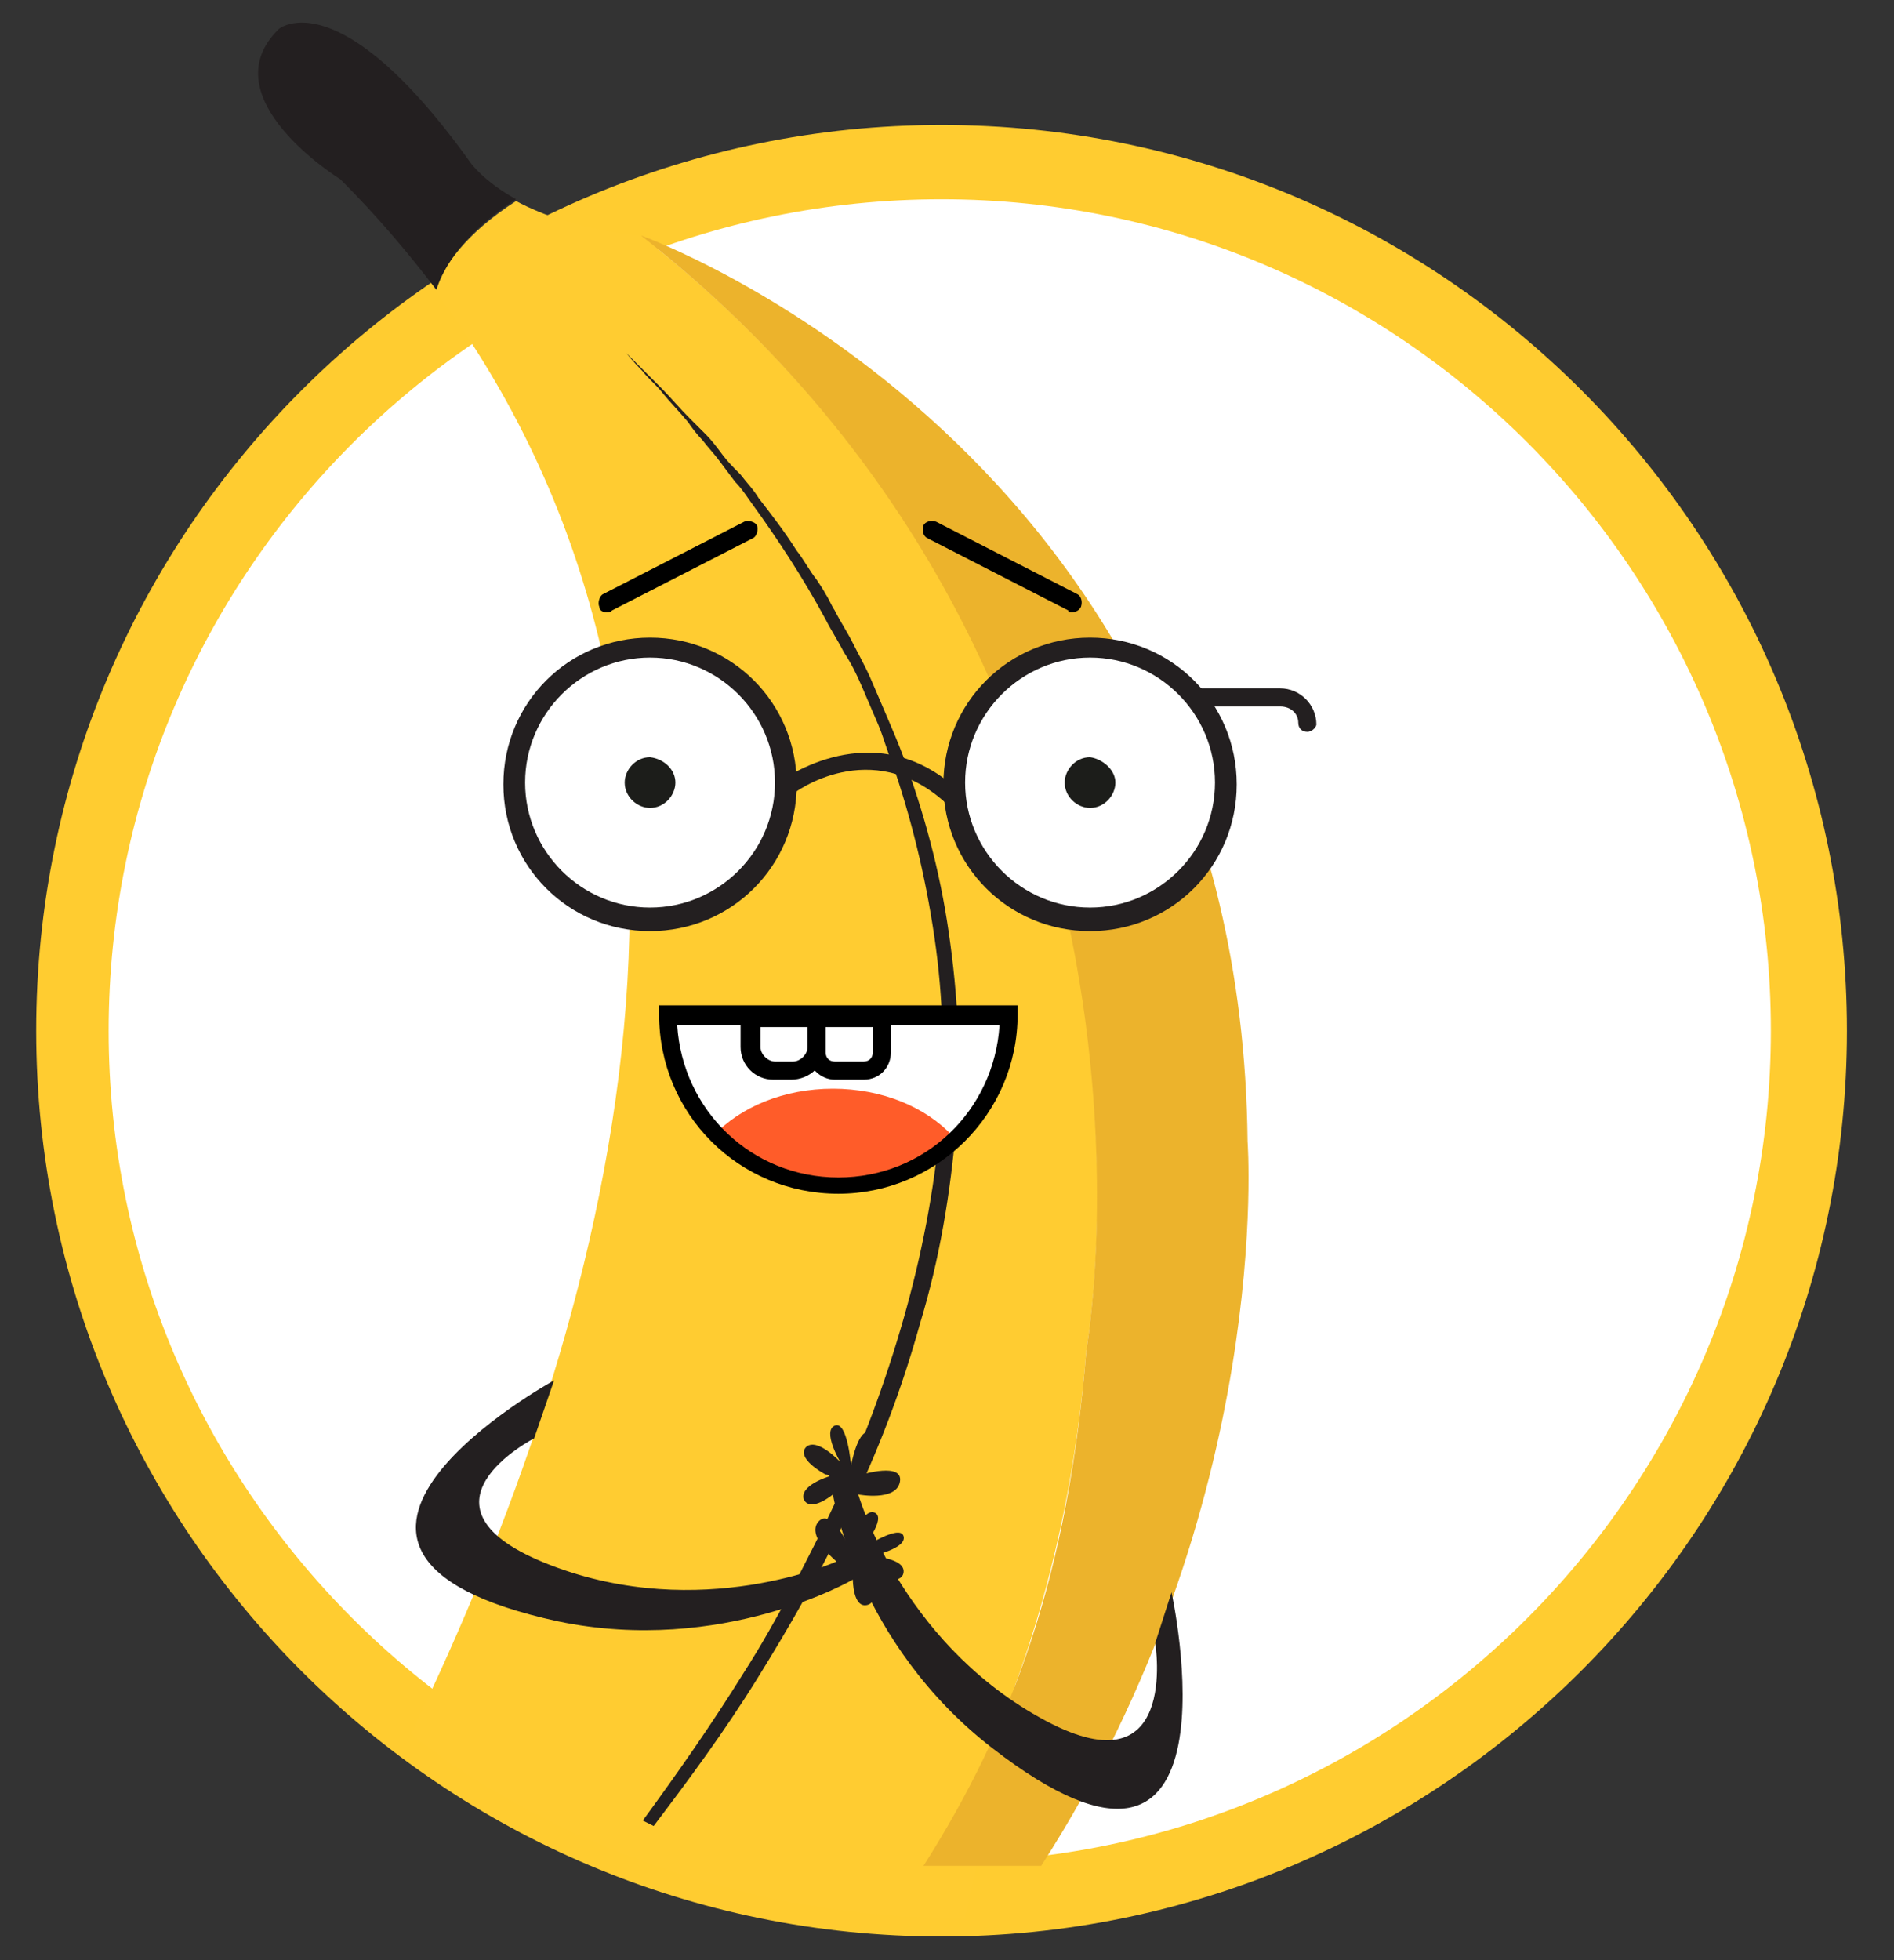 <?xml version="1.0" encoding="utf-8"?>
<!-- Generator: Adobe Illustrator 22.0.1, SVG Export Plug-In . SVG Version: 6.00 Build 0)  -->
<svg version="1.1" id="Layer_1" xmlns="http://www.w3.org/2000/svg" xmlns:xlink="http://www.w3.org/1999/xlink" x="0px" y="0px"
	 viewBox="0 0 104.6 108.2" style="enable-background:new 0 0 104.6 108.2;" xml:space="preserve">
<rect x="0" y="0" width="104.6" height="108.2" fill="#333333" stroke="none"/>
<style type="text/css">
	.st0{fill:#FFFFFF;}
	.st1{fill:#FFCC30;}
	.st2{fill-rule:evenodd;clip-rule:evenodd;fill:#231F20;}
	.st3{fill:#FFCC31;}
	.st4{fill:#231F20;}
	.st5{fill:#ECB32C;}
	.st6{fill:#78D0FF;}
	.st7{fill:#1C1D1A;}
	.st8{fill:#FF3529;}
	.st9{fill:#36C000;}
	.st10{fill:#FF5C29;}
	.st11{fill-rule:evenodd;clip-rule:evenodd;fill:#EA638D;}
	.st12{fill:#F8C80F;}
	.st13{fill:#010101;}
	.st14{clip-path:url(#SVGID_3_);}
	.st15{clip-path:url(#SVGID_4_);}
	.st16{fill:#FFB900;}
	.st17{fill:#B96D00;}
	.st18{fill:#FF7B00;}
	.st19{fill:#CBCBCB;}
	.st20{fill:#FF506F;}
	.st21{fill:#87F0FF;}
	.st22{fill:#020202;}
	.st23{clip-path:url(#SVGID_6_);}
	.st24{clip-path:url(#SVGID_8_);}
	.st25{clip-path:url(#SVGID_11_);}
	.st26{clip-path:url(#SVGID_12_);}
	.st27{clip-path:url(#SVGID_14_);}
	.st28{clip-path:url(#SVGID_16_);}
	.st29{clip-path:url(#SVGID_19_);}
	.st30{clip-path:url(#SVGID_20_);}
	.st31{clip-path:url(#SVGID_22_);}
	.st32{clip-path:url(#SVGID_24_);}
</style>
<g>
	<g>
		<g>
			<g>
				<circle class="st0" cx="52" cy="56.9" r="48"/>
				<path class="st1" d="M52,106.9c-27.6,0-50-22.4-50-50s22.4-50,50-50c27.6,0,50,22.4,50,50S79.5,106.9,52,106.9z M52,11
					C26.6,11,6,31.6,6,56.9s20.6,45.9,45.9,45.9c25.3,0,45.9-20.6,45.9-45.9S77.3,11,52,11z"/>
			</g>
			<g>
				<g>
					<path class="st3" d="M50.2,104.9c5-7.8,8.8-17.8,9.8-30.4"/>
				</g>
				<g>
					<path class="st3" d="M60,74.5c0,0,6.7-37-24.6-61.5c-3.2-0.3-5.4-1.1-6.9-1.9c-2.8,1.8-4,3.6-4.5,4.9
						c18.7,25.1,9.6,57.2-1.3,79.7c0,0,11.7,10.2,30.6,10.2"/>
				</g>
			</g>
			<g>
				<g>
					<path class="st4" d="M35.5,100.5C35.5,100.5,35.6,100.5,35.5,100.5c1.9-2.6,3.8-5.3,5.6-8.2c0.9-1.4,1.8-3,2.6-4.5
						c0.8-1.6,1.6-3.1,2.4-4.8c1.5-3.2,2.8-6.7,3.8-10.2c1-3.5,1.7-7.1,2-10.6c0.3-3.6,0.2-7.1-0.3-10.5c-0.5-3.4-1.3-6.6-2.3-9.5
						c-0.3-0.7-0.5-1.5-0.8-2.2c-0.3-0.7-0.6-1.4-0.9-2.1c-0.3-0.7-0.6-1.3-1-1.9c-0.3-0.6-0.7-1.2-1-1.8c-1.3-2.4-2.7-4.5-4-6.3
						c-0.3-0.4-0.6-0.9-1-1.3c-0.3-0.4-0.6-0.8-0.9-1.2c-0.3-0.4-0.6-0.7-0.9-1.1c-0.3-0.3-0.6-0.7-0.8-1c-0.5-0.6-1-1.1-1.4-1.6
						c-0.4-0.5-0.8-0.8-1.1-1.2c-0.6-0.6-0.9-1-0.9-1s0.3,0.3,0.9,0.9c0.3,0.3,0.7,0.7,1.1,1.1c0.4,0.4,0.9,1,1.5,1.6
						c0.3,0.3,0.6,0.6,0.9,0.9c0.3,0.3,0.6,0.7,0.9,1.1c0.3,0.4,0.6,0.7,1,1.1c0.3,0.4,0.7,0.8,1,1.3c0.7,0.9,1.4,1.8,2.1,2.9
						c0.4,0.5,0.7,1.1,1.1,1.6c0.2,0.3,0.4,0.6,0.5,0.8c0.2,0.3,0.3,0.6,0.5,0.9c0.3,0.6,0.7,1.2,1,1.8c0.3,0.6,0.7,1.3,1,2
						c0.3,0.7,0.6,1.4,0.9,2.1c0.3,0.7,0.6,1.4,0.9,2.2c1.1,3,2,6.2,2.5,9.7c0.5,3.4,0.7,7,0.4,10.7c-0.3,3.6-0.9,7.3-2,10.9
						c-1,3.6-2.3,7-3.9,10.3c-1.5,3.3-3.3,6.4-5.1,9.3c-1.8,2.9-3.8,5.6-5.7,8.1"/>
				</g>
			</g>
			<g>
				<g>
					<path class="st4" d="M28.5,11C26.7,10,26,9,26,9C18.7-1.2,15.4,1.6,15.4,1.6c-3.9,3.8,3.4,8.3,3.4,8.3c2,2,3.7,4,5.3,6.1
						C24.5,14.7,25.7,12.8,28.5,11"/>
				</g>
			</g>
			<g>
				<g>
					<path class="st5" d="M60,74.5c-1,12.4-4.1,20.8-9,28.5h6.5c12.9-20,11.4-40,11.4-40c-0.4-38.2-33.5-50-33.5-50
						C66.6,37.5,60,74.5,60,74.5z"/>
				</g>
			</g>
		</g>
	</g>
	<g>
		<g>
			<path class="st2" d="M29.5,79.4c0,0-7.4,3.8,0.9,7s15.8-0.2,15.8-0.2s-1.7-1.4-1-2.2c0.7-0.8,1.7,1.4,1.7,1.4s0.7-2.2,1.4-1.9
				c0.7,0.3-0.7,2-0.7,2s2.1-1.4,2.3-0.7c0.2,0.7-1.8,1.1-1.8,1.1s1.9,0.1,1.8,0.9c-0.1,0.8-1.7,0.2-1.8,0.1
				C48,86.7,48,86.7,48,86.7s0.7,1.7-0.1,1.9c-0.8,0.2-0.8-1.4-0.8-1.4s-7.2,4.2-16.3,2.3c-17.5-3.8-0.2-13.3-0.2-13.3L29.5,79.4z"
				/>
		</g>
	</g>
	<g>
		<g>
			<path class="st2" d="M63.8,90.7c0,0,1.4,8.5-6.4,4.1c-7.7-4.3-10-12.3-10-12.3s2.1,0.4,2.3-0.7c0.2-1.1-2.1-0.4-2.1-0.4
				s1.2-1.9,0.5-2.3c-0.7-0.4-1.1,1.8-1.1,1.8s-0.2-2.5-0.9-2.2c-0.7,0.3,0.3,2,0.3,2s-1.3-1.4-1.9-0.8c-0.5,0.6,0.9,1.4,1.1,1.5
				c0.2,0,0.2,0.1,0.2,0.1s-1.7,0.5-1.4,1.3c0.4,0.7,1.6-0.3,1.6-0.3s1.3,8.2,8.8,14c14.2,11,9.9-8.6,9.9-8.6L63.8,90.7z"/>
		</g>
	</g>
	<g>
		<g>
			<g>
				<path class="st4" d="M52.2,44.3c-4.1-3.7-8.3-0.6-8.5-0.4l-0.6-0.8c0.1,0,5.1-3.8,9.8,0.5L52.2,44.3z"/>
			</g>
		</g>
		<g>
			<g>
				<path class="st4" d="M72.2,40.4c-0.3,0-0.5-0.2-0.5-0.5c0-0.5-0.4-0.9-1-0.9h-4.6c-0.3,0-0.5-0.2-0.5-0.5s0.2-0.5,0.5-0.5h4.6
					c1.1,0,2,0.9,2,2C72.7,40.1,72.5,40.4,72.2,40.4z"/>
			</g>
		</g>
		<g>
			<g>
				<g>
					<path class="st0" d="M36.6,56.2c0,5.2,4.2,9.4,9.4,9.4c5.2,0,9.4-4.2,9.4-9.4H36.6z"/>
				</g>
			</g>
			<g>
				<g>
					<path class="st10" d="M46,60.1c-2.7,0-5.1,1-6.6,2.6c1.5,1.6,3.9,2.6,6.6,2.6c2.7,0,5.1-1,6.6-2.6C51.1,61.1,48.7,60.1,46,60.1
						z"/>
				</g>
			</g>
			<g>
				<g>
					<path d="M46.3,65.9c-5.5,0-9.9-4.4-9.9-9.9v-0.5h19.8V56C56.2,61.5,51.7,65.9,46.3,65.9z M37.4,56.6c0.3,4.7,4.1,8.4,8.9,8.4
						s8.6-3.7,8.9-8.4H37.4z"/>
				</g>
			</g>
			<g>
				<g>
					<path class="st0" d="M41.5,56.2v1.6c0,0.7,0.6,1.3,1.3,1.3h1c0.7,0,1.3-0.6,1.3-1.3v-1.6H41.5z"/>
				</g>
				<g>
					<path d="M43.7,59.6h-1c-1,0-1.8-0.8-1.8-1.8v-2.1h4.6v2.1C45.6,58.8,44.7,59.6,43.7,59.6z M42,56.7v1.1c0,0.4,0.4,0.8,0.8,0.8
						h1c0.4,0,0.8-0.4,0.8-0.8v-1.1H42z"/>
				</g>
			</g>
			<g>
				<g>
					<path class="st0" d="M45.1,56.2v1.9c0,0.5,0.4,1,1,1h1.6c0.5,0,1-0.4,1-1v-1.9H45.1z"/>
				</g>
				<g>
					<path d="M47.7,59.6h-1.6c-0.8,0-1.5-0.7-1.5-1.5v-2.4h4.6v2.4C49.2,58.9,48.6,59.6,47.7,59.6z M45.6,56.7v1.4
						c0,0.3,0.2,0.5,0.5,0.5h1.6c0.3,0,0.5-0.2,0.5-0.5v-1.4H45.6z"/>
				</g>
			</g>
		</g>
		<g>
			<g>
				<path d="M33.5,33.8c-0.2,0-0.4-0.1-0.4-0.3c-0.1-0.2,0-0.6,0.2-0.7l7.8-4c0.2-0.1,0.6,0,0.7,0.2c0.1,0.2,0,0.6-0.2,0.7l-7.8,4
					C33.7,33.8,33.6,33.8,33.5,33.8z"/>
			</g>
		</g>
		<g>
			<g>
				<path d="M59.2,33.8c-0.1,0-0.2,0-0.2-0.1l-7.8-4c-0.2-0.1-0.3-0.4-0.2-0.7c0.1-0.2,0.4-0.3,0.7-0.2l7.8,4
					c0.2,0.1,0.3,0.4,0.2,0.7C59.6,33.7,59.4,33.8,59.2,33.8z"/>
			</g>
		</g>
		<g>
			<g>
				<path class="st0" d="M35.9,50.7c-4.1,0-7.5-3.4-7.5-7.5c0-4.1,3.4-7.5,7.5-7.5s7.5,3.4,7.5,7.5C43.4,47.4,40.1,50.7,35.9,50.7"
					/>
			</g>
		</g>
		<g>
			<g>
				<path class="st4" d="M35.9,36.3c3.8,0,6.9,3.1,6.9,6.9c0,3.8-3.1,6.9-6.9,6.9c-3.8,0-6.9-3.1-6.9-6.9
					C29,39.4,32.1,36.3,35.9,36.3 M35.9,35.2c-4.5,0-8.1,3.6-8.1,8.1c0,4.5,3.6,8.1,8.1,8.1c4.5,0,8.1-3.6,8.1-8.1
					C44,38.8,40.4,35.2,35.9,35.2"/>
			</g>
		</g>
		<g>
			<g>
				<path class="st7" d="M37.3,43.2c0,0.7-0.6,1.4-1.4,1.4c-0.7,0-1.4-0.6-1.4-1.4c0-0.7,0.6-1.4,1.4-1.4
					C36.7,41.9,37.3,42.5,37.3,43.2"/>
			</g>
		</g>
		<g>
			<g>
				<path class="st0" d="M60.2,50.7c-4.1,0-7.5-3.4-7.5-7.5c0-4.1,3.4-7.5,7.5-7.5c4.1,0,7.5,3.4,7.5,7.5
					C67.7,47.4,64.3,50.7,60.2,50.7"/>
			</g>
		</g>
		<g>
			<g>
				<path class="st4" d="M60.2,36.3c3.8,0,6.9,3.1,6.9,6.9c0,3.8-3.1,6.9-6.9,6.9c-3.8,0-6.9-3.1-6.9-6.9
					C53.3,39.4,56.4,36.3,60.2,36.3 M60.2,35.2c-4.5,0-8.1,3.6-8.1,8.1c0,4.5,3.6,8.1,8.1,8.1s8.1-3.6,8.1-8.1
					C68.3,38.8,64.7,35.2,60.2,35.2"/>
			</g>
		</g>
		<g>
			<g>
				<path class="st7" d="M61.6,43.2c0,0.7-0.6,1.4-1.4,1.4c-0.7,0-1.4-0.6-1.4-1.4c0-0.7,0.6-1.4,1.4-1.4
					C60.9,41.9,61.6,42.5,61.6,43.2"/>
			</g>
		</g>
	</g>
</g>
</svg>
